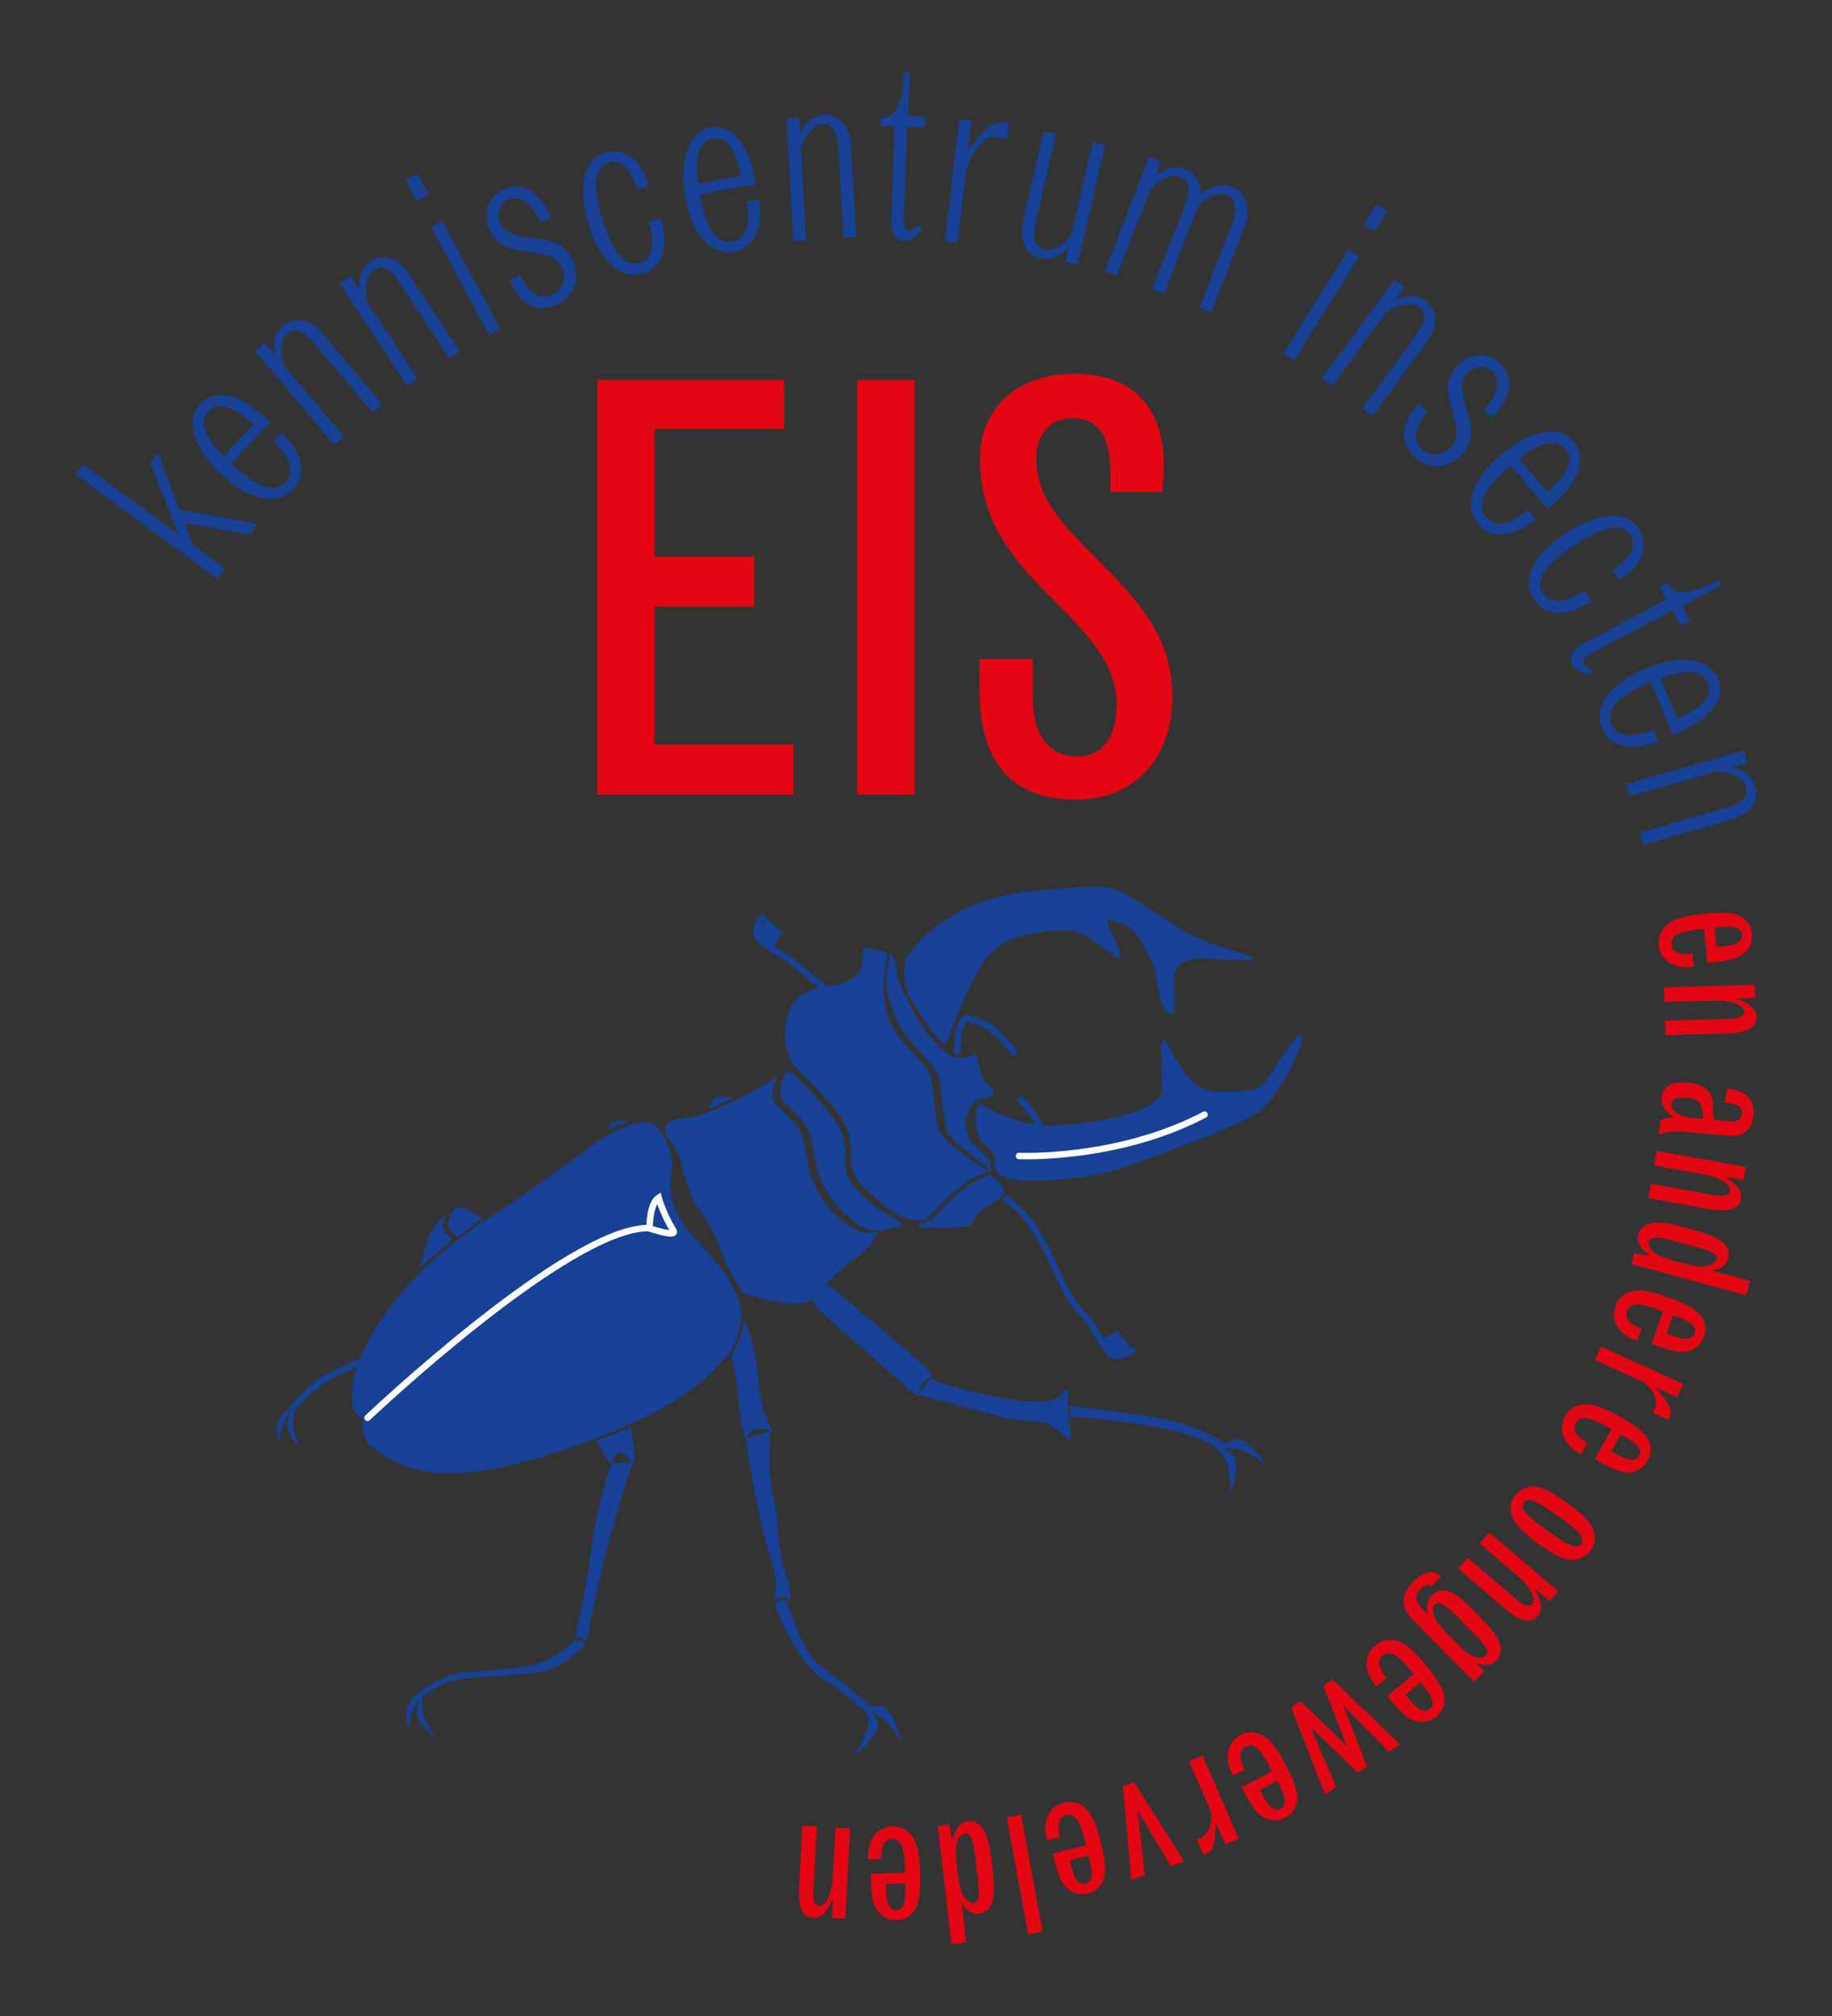 <?xml version="1.0" encoding="utf-8"?>
<!-- Generator: Adobe Illustrator 16.0.0, SVG Export Plug-In . SVG Version: 6.00 Build 0)  -->
<!DOCTYPE svg PUBLIC "-//W3C//DTD SVG 1.1//EN" "http://www.w3.org/Graphics/SVG/1.1/DTD/svg11.dtd">
<svg version="1.1" id="Layer_1" xmlns="http://www.w3.org/2000/svg" xmlns:xlink="http://www.w3.org/1999/xlink" x="0px" y="0px"
	 width="85.039px" height="93.543px" viewBox="0 0 85.039 93.543" enable-background="new 0 0 85.039 93.543" xml:space="preserve">
<rect x="0" y="0" width="85.039" height="93.543" fill="#333333" stroke="none"/>
<g>
	<defs>
		<rect id="SVGID_1_" y="0" width="85.039" height="93.543"/>
	</defs>
	<clipPath id="SVGID_2_">
		<use xlink:href="#SVGID_1_"  overflow="visible"/>
	</clipPath>
	<path clip-path="url(#SVGID_2_)" fill="#164194" d="M34.001,50.97c-0.111-0.061-0.254-0.099-0.408-0.099
		c-0.363,0-0.66,0.213-0.66,0.485c0,0.027,0.006,0.061,0.013,0.09L34.001,50.97z"/>
	<path clip-path="url(#SVGID_2_)" fill="#164194" d="M30.476,52.266c0,0,0.65,0.729,0.721,1.613c0.069,0.886-0.7,1.8,1.464,4.029
		c2.155,2.224,1.711,3.495,1.711,3.495s-0.162,1.146-0.654,1.54c-0.492,0.39-1.176,2.125-7.233,4.225
		c-6.055,2.089-7.766,0.992-9.19,0c-0.595-0.42-0.463-1.313-0.463-1.313s-0.433-0.306-0.488-0.686
		c-0.06-0.381-0.035-1.441,0.653-2.749c0.689-1.309,2.126-3.776,6.71-6.564c0,0,2.975-2.073,3.764-2.698
		C28.253,52.541,29.991,51.714,30.476,52.266"/>
	<path clip-path="url(#SVGID_2_)" fill="#164194" d="M42.169,44.308c0,0,1.53-2.509,5.608-2.947
		c4.075-0.435,3.995-0.097,4.493,0.145c0.501,0.242,2.303,1.478,2.656,1.692c1.146,0.693,3.324,1.127,3.288,1.291
		c-0.032,0.156-2.479-0.068-2.848,0c-0.373,0.063-0.938,0.336-0.888,1.142c0.048,0.808,0.096,1.404-0.082,1.404
		c-0.625,0-0.66-1.725-0.836-2.162c-0.178-0.435-0.694-1.53-1.112-1.82c-0.421-0.287-1.015-0.402-1.015-0.402
		s-0.035,0.225,0.239,0.789c0.276,0.565,0.419,0.934,0.293,1.012c-0.131,0.085-0.969-0.721-1.227-0.769c0,0-0.5-0.559-1.373-0.514
		c-0.869,0.041-2.726,0.109-3.618,1.329c-0.894,1.223-1.717,3.792-1.871,3.949c-0.153,0.151-1.358-1.683-1.597-2.074
		C42.04,45.981,41.76,44.832,42.169,44.308"/>
	<path clip-path="url(#SVGID_2_)" fill="#164194" d="M45.56,51.237c0,0,1.482,0.983,3.188,0.983c1.698,0,5.059-0.565,5.167-1.595
		c0.112-1.019-0.151-2.397,0.112-2.374c0.263,0.021,0.893,2.396,2.44,2.396c1.551,0,1.809,0,2.227-0.415
		c0.412-0.412,1.482-2.421,1.723-2.222c0.237,0.193-0.937,2.854-2.05,3.622c-1.116,0.762-4.801,2.005-6.021,2.484
		c-1.221,0.478-4.275,0.869-5.498,0.567c-1.218-0.305-0.283-1.003-0.982-1.417C45.169,52.851,45.147,51.22,45.56,51.237"/>
	<path clip-path="url(#SVGID_2_)" fill="#164194" d="M46.076,54.401c-0.148-0.2-0.042-0.362-0.206-0.601
		c-0.163-0.242-0.741-0.658-0.959-1.16c-0.219-0.499,0-1.088,0.251-1.414c0.246-0.331,0.884-0.265,0.948-0.391
		c0.066-0.132-0.044-0.376-0.327-0.573c-0.283-0.194-0.37-1.2-0.48-1.332c-0.109-0.126-0.219,0.22-0.828,0.132
		c-0.61-0.084-0.852-0.521-1.265-0.926c-0.417-0.405-1.381-2.186-1.468-2.536c-0.038-0.152-0.159-0.319-0.115-0.549
		c0.06-0.293-0.153-0.711-0.317-0.809c0,0-0.16,1.075-0.179,1.293c-0.015,0.208,0.23,1.733,1.08,2.726
		c0.85,1.002,1.338,1.328,1.421,1.915s0.164,2.225,0.478,2.553c0.311,0.328,0.824,0.72,1.052,0.901
		C45.389,53.811,46.076,54.401,46.076,54.401"/>
	<path clip-path="url(#SVGID_2_)" fill="#164194" d="M42.593,56.917c0.038,0.081,2.285,0.087,2.439-0.084
		c0.176-0.193,0.331-0.588,0.785-0.85c0.458-0.261,0.699-0.393,0.784-0.673c0.089-0.288-0.445-0.625-0.591-0.831
		c0,0-0.631,0.259-0.791,0.349c-0.165,0.088-0.843,0.62-1.089,0.859c-0.255,0.243-0.715,0.768-0.908,0.917
		C43.223,56.605,42.551,56.836,42.593,56.917"/>
	<path clip-path="url(#SVGID_2_)" fill="#164194" d="M45.955,54.387c0,0-0.947-0.595-1.176-0.777
		c-0.224-0.179-0.739-0.571-1.051-0.899c-0.312-0.324-0.394-1.96-0.475-2.551c-0.081-0.586-0.57-0.912-1.423-1.912
		c-0.852-0.999-0.836-2.392-0.813-2.603c0.013-0.21,0.187-1.397,0.187-1.397c-0.284-0.168-0.773-0.213-1.031-0.259
		c-0.209-0.04-0.059,0.804-0.29,1.103c-0.23,0.295-0.622,0.589-1.765,0.751c-1.146,0.161-1.572,0.816-1.669,1.897
		c-0.1,1.079,0.427,1.731,0.427,1.731s1.724,1.639,2.271,2.547c0.55,0.907,0.228,1.796,0.457,2.369
		c0.229,0.571,1.082,1.281,1.426,1.534c0.344,0.249,0.8,0.654,1.372,0.698c0.574,0.053,0.691-0.145,0.691-0.145
		c0.192-0.153,0.648-0.678,0.902-0.915c0.25-0.241,0.923-0.776,1.091-0.861c0.164-0.088,0.791-0.343,0.791-0.343"/>
	<path clip-path="url(#SVGID_2_)" fill="#164194" d="M36.096,49.959c0,0-0.234,0.478-0.234,0.838c0,0.358,0.234,0.514,0.806,1.079
		c0.565,0.572,0.61,0.938,0.74,1.595c0.131,0.653,0.227,2.026,1.811,3.275c0.914,0.713,1.505,0.391,1.505,0.391
		s0.021,0.521-1.138,1.352c-1.152,0.828-1.394,1.373-1.394,1.373s-0.391,0.784-1.679,0.61c-1.284-0.175-2.158-0.522-2.072-0.547
		c0.088-0.021-0.48-0.497-1.003-1.961c-0.524-1.461-1.219-2.115-1.219-2.115s-0.483-1.299-0.613-1.912
		c-0.132-0.619-0.635-1.185-0.635-1.185s-0.499-0.787,0.721-0.852c1.222-0.062,3.798-1.569,3.798-1.569L36.096,49.959z"/>
	<path clip-path="url(#SVGID_2_)" fill="#164194" d="M40.627,55.999c-0.147-0.112-1.046-0.853-1.275-1.422
		c-0.229-0.571,0.089-1.458-0.452-2.367c-0.552-0.912-2.124-2.468-2.192-2.47c0,0-0.211-0.004-0.256,0.095
		c-0.049,0.103-0.241,0.481-0.241,0.84c0,0.36,0.241,0.512,0.805,1.084c0.572,0.565,0.612,0.932,0.743,1.59
		c0.129,0.653,0.225,2.025,1.81,3.271c0.916,0.722,1.341,0.438,1.537,0.415c0.195-0.026,0.81-0.129,0.793-0.227
		C41.884,56.71,40.775,56.113,40.627,55.999"/>
	<path clip-path="url(#SVGID_2_)" fill="none" stroke="#164194" stroke-width="0.3" stroke-miterlimit="10" d="M35.505,42.472
		c0,0-0.4,0.293-0.38,0.871c0,0-0.109,0.263,1.441,1.117l0.032,0.023l1.732,1.427"/>
	<path clip-path="url(#SVGID_2_)" fill="none" stroke="#164194" stroke-width="0.3" stroke-miterlimit="10" d="M35.844,42.875
		c0,0-0.381,0.625-0.403,0.803"/>
	<path clip-path="url(#SVGID_2_)" fill="none" stroke="#164194" stroke-width="0.3" stroke-miterlimit="10" d="M36.004,43.036
		c0,0-0.383,0.621-0.404,0.797"/>
	<path clip-path="url(#SVGID_2_)" fill="none" stroke="#164194" stroke-width="0.3" stroke-miterlimit="10" d="M36.184,43.15
		c0,0-0.382,0.629-0.4,0.804"/>
	<path clip-path="url(#SVGID_2_)" fill="none" stroke="#164194" stroke-width="0.3" stroke-miterlimit="10" d="M35.693,42.73
		c0,0-0.37,0.504-0.409,0.818"/>
	<path clip-path="url(#SVGID_2_)" fill="none" stroke="#164194" stroke-width="0.3" stroke-miterlimit="10" d="M44.442,48.923
		c0,0-0.029-1.099,0.18-1.421c0.212-0.329,0.133-0.314,0.851-0.082c0.716,0.223,1.687,1.503,1.687,1.503"/>
	<path clip-path="url(#SVGID_2_)" fill="none" stroke="#164194" stroke-width="0.3" stroke-miterlimit="10" d="M47.305,50.932
		c0,0,0.916,1.017,0.967,1.334"/>
	<path clip-path="url(#SVGID_2_)" fill="none" stroke="#164194" stroke-width="0.3" stroke-miterlimit="10" d="M52.624,62.555
		c0,0-0.308,0.395-0.888,0.357c0,0-0.268,0.103-1.062-1.473l-0.248-0.29c0,0-0.566-0.564-0.957-1.288
		c-0.395-0.719-0.59-1.415-1.322-2.639c-0.725-1.219-1.533-1.633-1.533-1.633"/>
	<path clip-path="url(#SVGID_2_)" fill="none" stroke="#164194" stroke-width="0.3" stroke-miterlimit="10" d="M52.229,62.206
		c0,0-0.641,0.363-0.815,0.379"/>
	<path clip-path="url(#SVGID_2_)" fill="none" stroke="#164194" stroke-width="0.3" stroke-miterlimit="10" d="M52.077,62.044
		c0,0-0.64,0.361-0.812,0.377"/>
	<path clip-path="url(#SVGID_2_)" fill="none" stroke="#164194" stroke-width="0.3" stroke-miterlimit="10" d="M51.965,61.861
		c0,0-0.638,0.361-0.812,0.376"/>
	<path clip-path="url(#SVGID_2_)" fill="none" stroke="#164194" stroke-width="0.3" stroke-miterlimit="10" d="M52.367,62.362
		c0,0-0.515,0.359-0.828,0.385"/>
	<path clip-path="url(#SVGID_2_)" fill="#164194" d="M37.874,60.665l4.757,4.182c0,0,0.078-0.504,0.173-0.659
		c0.098-0.157,0.327-0.225,0.391-0.256c0.177-0.089-0.217-0.521-0.217-0.521L38.581,59.7c0,0-0.339-0.112-0.519,0.069
		C37.884,59.947,37.643,60.458,37.874,60.665"/>
	<path clip-path="url(#SVGID_2_)" fill="#164194" d="M42.65,64.737c0,0,3.265,0.841,4.016,1.071l1.941,0.23
		c0,0,0.831,0.523,1.018,0.747c0.192,0.232,0-0.717,0-0.717s-0.154-0.854,0-1.391c0.162-0.541-0.526,0.168-0.526,0.168
		s-0.192,0.308-1.738,0.146c-1.534-0.164-4.118-0.885-4.165-1.061"/>
	<path clip-path="url(#SVGID_2_)" fill="#164194" d="M27.69,66.848c0,0,0.563,1.075,0.696,1.063c0,0,0.29-0.97,0.819-0.183
		c0.521,0.782,0.066-1.561,0.066-1.561C29.007,66.409,27.69,66.848,27.69,66.848"/>
	<path clip-path="url(#SVGID_2_)" fill="#164194" d="M29.382,67.849c-1.261,3.589-2.075,7.926-2.075,7.926l-0.155,0.44
		c-0.056-0.317-0.458-0.269-0.458-0.269s0.542-2.378,0.658-3.392c0.324-2.821,1.035-4.644,1.035-4.644"/>
	<path clip-path="url(#SVGID_2_)" fill="#164194" d="M33.944,62.917c0,0,0.119,0.083,0.308,1.84c0.183,1.77,0.349,1.938,0.349,1.938
		s0.169-0.315,0.53-0.396c0.363-0.083,0.615,0.134,0.615,0.134c0.458,0.263-0.362-0.296-0.557-2.456
		c-0.196-2.161-0.683-2.745-0.683-2.745C34.449,62.203,33.944,62.917,33.944,62.917"/>
	<path clip-path="url(#SVGID_2_)" fill="#164194" d="M34.602,66.695c0,0,0.537,3.726,1.102,5.367
		c0.567,1.641,0.179,2.188,0.179,2.188s0.553-0.292,0.735,0c0,0,0.242,0.021-0.152-1.245c-0.394-1.26-0.345-2.291-0.436-2.793
		c-0.085-0.496-0.121-0.719-0.246-1.397c-0.127-0.671-0.037-2.383-0.037-2.383"/>
	
		<path clip-path="url(#SVGID_2_)" fill="none" stroke="#FFFFFF" stroke-width="0.3" stroke-linecap="round" stroke-miterlimit="10" d="
		M30.084,56.983c-3.736,0-13.023,8.804-13.023,8.804"/>
	
		<path clip-path="url(#SVGID_2_)" fill="none" stroke="#FFFFFF" stroke-width="0.3" stroke-linecap="round" stroke-miterlimit="10" d="
		M30.572,55.575c0,0,0.168,0.659,0.684,1.528c0.202,0.337-1.108-0.106-1.108-0.106S30.148,55.841,30.572,55.575z"/>
	<path clip-path="url(#SVGID_2_)" fill="#164194" d="M22.362,56.538c0,0-1.012-0.757-1.251-0.474
		c-0.237,0.282-0.393,0.741-0.211,0.992c0.186,0.252,0.342,0.352,0.342,0.352L22.362,56.538z"/>
	<path clip-path="url(#SVGID_2_)" fill="#164194" d="M20.986,57.467c0,0-0.158-0.095-0.338-0.351
		c-0.182-0.251-0.028-0.712,0.209-0.993c0,0-0.904,1.019-0.934,1.167c-0.028,0.149-0.435,1.514-0.435,1.514l1.305-1.095
		L20.986,57.467z"/>
	<path clip-path="url(#SVGID_2_)" fill="#164194" d="M29.176,52.054c-0.088-0.036-0.181-0.061-0.283-0.064
		c-0.365-0.019-0.668,0.197-0.685,0.465c0,0,0.3-0.171,0.493-0.242C28.899,52.15,29.176,52.054,29.176,52.054"/>
	<path clip-path="url(#SVGID_2_)" fill="#164194" d="M13.732,65.274c0,0-1.211,0.186-0.795,1.675c0,0,0.09-0.674,0.272-1.02
		C13.393,65.583,13.732,65.274,13.732,65.274"/>
	<path clip-path="url(#SVGID_2_)" fill="#164194" d="M13.73,65.274c0,0-0.955,0.767,0.147,1.848c0,0-0.257-0.626-0.274-1.02
		C13.589,65.71,13.73,65.274,13.73,65.274"/>
	
		<path clip-path="url(#SVGID_2_)" fill="none" stroke="#FFFFFF" stroke-width="0.3" stroke-linecap="round" stroke-miterlimit="10" d="
		M47.299,53.638c0,0,4.561,0.21,8.614-1.917"/>
	<path clip-path="url(#SVGID_2_)" fill="#164194" d="M49.414,65.204c0,0,2.475,0.269,4.382,0.605
		c2.19,0.388,3.173,1.274,3.173,1.274l-0.373,0.264c0,0-0.081-0.456-2.138-0.961c-1.957-0.481-5.029-0.659-5.044-0.674
		c-0.018-0.017,0.299-0.123,0.299-0.242S49.414,65.204,49.414,65.204"/>
	<path clip-path="url(#SVGID_2_)" fill="#164194" d="M36.517,74.315c0.064,0.194,0.822,2.433,1.456,2.897
		c1.396,1.023,1.971,1.56,2.35,1.871c0.377,0.309,0.058,0.492,0.058,0.492s-1.219-1.055-2.201-1.677
		c-1.079-0.688-2.201-3.128-2.208-3.544C35.972,74.355,36.453,74.119,36.517,74.315"/>
	<path clip-path="url(#SVGID_2_)" fill="#164194" d="M27.175,76.302c0,0-0.899,1.088-2.143,1.283
		c-1.241,0.197-2.861,0.182-3.786,0.343c-0.827,0.146-1.634,0.81-1.634,0.81l-0.194-0.169c0,0,1.073-0.808,1.772-0.917
		c0.697-0.109,2.839-0.164,3.842-0.489c1.003-0.328,1.662-1.064,1.662-1.064s0.137-0.021,0.268,0.037
		C27.092,76.191,27.175,76.302,27.175,76.302"/>
	<path clip-path="url(#SVGID_2_)" fill="#164194" d="M17.248,62.77c0,0-1.896,0.835-2.438,1.193
		c-0.538,0.36-1.416,1.295-1.457,1.484c-0.021,0.093,0.127,0.011,0.26-0.011c0.131-0.024,0.092-0.011,0.092-0.011
		s0.638-0.805,1.303-1.215c0.705-0.434,2.24-1.114,2.24-1.114V62.77z"/>
	<path clip-path="url(#SVGID_2_)" fill="#164194" d="M19.836,78.417c0,0-1.33,0.205-0.875,1.841c0,0,0.099-0.739,0.3-1.12
		C19.462,78.755,19.836,78.417,19.836,78.417"/>
	<path clip-path="url(#SVGID_2_)" fill="#164194" d="M19.597,78.633c0,0-0.843,1.048,0.595,1.951c0,0-0.426-0.612-0.534-1.03
		C19.549,79.138,19.597,78.633,19.597,78.633"/>
	<path clip-path="url(#SVGID_2_)" fill="#164194" d="M40.262,79.333c0,0,0.445,0.22,0.483,0.624c0.042,0.415-0.434,0.991-1.135,1.52
		c0,0,0.682-0.991,0.689-1.467C40.305,79.63,40.262,79.333,40.262,79.333"/>
	<path clip-path="url(#SVGID_2_)" fill="#164194" d="M40.18,79.377c0,0,0.389-0.312,0.771-0.181
		c0.395,0.135,0.719,0.811,0.907,1.665c0,0-0.616-1.032-1.046-1.236C40.472,79.462,40.18,79.377,40.18,79.377"/>
	<path clip-path="url(#SVGID_2_)" fill="#164194" d="M56.683,67.241c0,0,0.239-0.435,0.644-0.459
		c0.415-0.026,0.975,0.475,1.475,1.196c0,0-0.965-0.722-1.438-0.747C56.982,67.209,56.683,67.241,56.683,67.241"/>
	<path clip-path="url(#SVGID_2_)" fill="#164194" d="M56.435,67.154c0,0,0.766,0.131,0.889,0.516c0.128,0.4,0.073,0.787-0.206,1.621
		c0,0-0.002-1.206-0.264-1.601C56.642,67.374,56.435,67.154,56.435,67.154"/>
	<polygon clip-path="url(#SVGID_2_)" fill="#E30613" points="27.725,17.631 36.392,17.631 36.392,19.902 30.387,19.902 
		30.387,25.828 35.008,25.828 35.008,28.151 30.387,28.151 30.387,34.547 36.835,34.547 36.835,36.87 27.725,36.87 	"/>
	<rect x="39.789" y="17.63" clip-path="url(#SVGID_2_)" fill="#E30613" width="2.664" height="19.239"/>
	<path clip-path="url(#SVGID_2_)" fill="#E30613" d="M47.942,30.579v1.775c0,1.749,0.731,2.741,2.063,2.741
		c1.174,0,1.826-0.861,1.826-2.427c0-1.384-0.652-2.533-2.532-4.438l-0.782-0.783c-1.566-1.593-3.028-3.342-3.028-6.161
		c0-2.35,1.723-3.943,4.385-3.943c2.663,0,4.151,1.515,4.151,4.256c0,0.365-0.026,0.601-0.078,1.227h-2.402v-0.914
		c0-1.697-0.574-2.506-1.775-2.506c-1.018,0-1.67,0.757-1.67,1.854c0,1.827,1.174,3.054,2.924,4.777
		c1.827,1.879,3.394,3.524,3.394,6.291c0,2.872-1.774,4.777-4.489,4.777c-2.95,0-4.464-1.723-4.464-5.116v-1.41H47.942z"/>
	<polygon clip-path="url(#SVGID_2_)" fill="#164194" points="3.511,22.025 3.863,21.547 8.287,24.797 6.978,21.487 7.337,21 
		8.324,23.65 11.958,24.314 11.595,24.811 8.582,24.264 8.95,25.271 10.448,26.372 10.09,26.859 	"/>
	<path clip-path="url(#SVGID_2_)" fill="#164194" d="M13.078,20.071c0.436,0.452,0.68,0.786,0.801,1.156
		c0.197,0.546,0.108,1.078-0.238,1.448c-0.766,0.819-2.042,0.574-3.352-0.65c-1.334-1.247-1.711-2.533-0.982-3.312
		c0.322-0.346,0.887-0.466,1.428-0.305c0.794,0.229,1.372,0.77,1.814,1.168l-1.81,1.936c0.714,0.637,1.804,1.612,2.517,0.849
		c0.429-0.458,0.253-1.059-0.56-1.88L13.078,20.071z M11.76,19.696c-1.003-0.893-1.641-1.08-2.074-0.615
		c-0.446,0.474-0.201,1.197,0.698,2.085L11.76,19.696z"/>
	<path clip-path="url(#SVGID_2_)" fill="#164194" d="M12.775,16.48c-0.122-0.604-0.005-1.063,0.35-1.361
		c0.553-0.469,1.283-0.32,1.858,0.36l2.762,3.271l-0.454,0.384l-2.662-3.153c-0.548-0.648-0.933-0.797-1.303-0.485
		c-0.294,0.249-0.341,0.892-0.118,1.496l2.755,3.264l-0.456,0.383l-3.669-4.348l0.453-0.383L12.775,16.48z"/>
	<path clip-path="url(#SVGID_2_)" fill="#164194" d="M16.674,13.445c-0.047-0.613,0.123-1.056,0.51-1.309
		c0.605-0.399,1.312-0.165,1.803,0.579l2.348,3.577l-0.495,0.327l-2.266-3.448c-0.464-0.708-0.83-0.903-1.234-0.638
		c-0.322,0.212-0.445,0.847-0.297,1.473l2.344,3.567L18.891,17.9l-3.123-4.754l0.496-0.326L16.674,13.445z"/>
	<path clip-path="url(#SVGID_2_)" fill="#164194" d="M18.836,8.344l0.533-0.286l0.52,0.971l-0.533,0.285L18.836,8.344z
		 M20.006,10.528l0.523-0.28l2.686,5.015l-0.523,0.281L20.006,10.528z"/>
	<path clip-path="url(#SVGID_2_)" fill="#164194" d="M24.131,12.765c0.475,0.91,0.934,1.168,1.55,0.902
		c0.415-0.178,0.61-0.753,0.41-1.218c-0.247-0.577-0.781-0.647-1.367-0.73c-0.858-0.099-1.641-0.218-2.001-1.057
		c-0.326-0.758-0.032-1.58,0.665-1.88c1.315-0.564,1.972,0.854,2.198,1.32l-0.497,0.214c-0.416-0.888-0.956-1.279-1.481-1.052
		c-0.406,0.174-0.571,0.652-0.38,1.097c0.222,0.516,0.799,0.603,1.518,0.689c0.653,0.068,1.472,0.159,1.849,1.038
		c0.369,0.86,0.05,1.704-0.789,2.065c-1.346,0.578-1.991-0.785-2.171-1.175L24.131,12.765z"/>
	<path clip-path="url(#SVGID_2_)" fill="#164194" d="M30.69,10.13c0.159,0.642,0.19,0.896,0.142,1.302
		c-0.069,0.608-0.379,1.069-0.999,1.257c-1.034,0.312-1.997-0.558-2.501-2.266c-0.543-1.791-0.254-3.039,0.789-3.355
		c0.791-0.238,1.603,0.32,1.903,1.311L30.1,8.632l-0.536,0.162c-0.437-1.443-1.088-1.315-1.299-1.252
		c-0.684,0.207-0.78,1.03-0.309,2.588c0.48,1.59,1.056,2.278,1.742,2.072c0.579-0.176,0.718-0.816,0.424-1.9L30.69,10.13z"/>
	<path clip-path="url(#SVGID_2_)" fill="#164194" d="M35.222,9.263c0.077,0.624,0.073,1.038-0.052,1.407
		c-0.17,0.554-0.562,0.925-1.06,1.014c-1.106,0.195-1.981-0.766-2.293-2.533c-0.319-1.797,0.151-3.054,1.202-3.24
		c0.466-0.083,0.99,0.16,1.327,0.613c0.497,0.662,0.635,1.441,0.749,2.024l-2.61,0.463c0.188,0.938,0.477,2.374,1.506,2.191
		c0.618-0.109,0.838-0.696,0.679-1.841L35.222,9.263z M34.392,8.171c-0.267-1.317-0.663-1.85-1.291-1.738
		c-0.64,0.113-0.881,0.836-0.692,2.088L34.392,8.171z"/>
	<path clip-path="url(#SVGID_2_)" fill="#164194" d="M37.137,6.211c0.266-0.556,0.633-0.853,1.096-0.879
		c0.724-0.042,1.218,0.513,1.27,1.404l0.247,4.273l-0.593,0.035l-0.238-4.12c-0.048-0.846-0.266-1.197-0.751-1.17
		c-0.385,0.023-0.807,0.51-0.993,1.127l0.246,4.263l-0.593,0.034L36.5,5.498l0.594-0.035L37.137,6.211z"/>
	<path clip-path="url(#SVGID_2_)" fill="#164194" d="M40.868,5.458c0.452-0.006,0.995-0.084,1.09-2.117l0.275,0.011l-0.075,2.032
		l0.77,0.028L42.91,5.917l-0.803-0.028l-0.16,4.382c-0.01,0.286,0.073,0.41,0.26,0.416c0.142,0.006,0.256-0.055,0.427-0.258
		l0.157,0.237c-0.3,0.384-0.526,0.519-0.832,0.508c-0.406-0.015-0.613-0.374-0.593-0.989l0.158-4.319l-0.67-0.024L40.868,5.458z"/>
	<path clip-path="url(#SVGID_2_)" fill="#164194" d="M44.934,7.032c0.263-0.446,0.626-0.891,0.93-1.132
		c0.367-0.29,0.704-0.239,0.963-0.176L46.74,6.445l-0.16-0.029c-0.412-0.082-0.668-0.09-0.939,0.155
		c-0.482,0.432-0.776,1.151-0.788,1.249l-0.402,3.433l-0.59-0.07l0.661-5.651l0.58,0.068L44.934,7.032z"/>
	<path clip-path="url(#SVGID_2_)" fill="#164194" d="M48.442,6.086l0.579,0.131l-0.932,4.096c-0.171,0.749-0.034,1.186,0.406,1.287
		c0.6,0.136,1.236-0.677,1.259-0.785l0.96-4.212l0.579,0.132l-1.263,5.541l-0.578-0.131l0.159-0.697
		c-0.372,0.445-0.856,0.639-1.285,0.541c-0.718-0.163-1.041-0.822-0.838-1.723L48.442,6.086z"/>
	<path clip-path="url(#SVGID_2_)" fill="#164194" d="M53.35,7.269l0.555,0.216L53.653,8.13c0.533-0.37,0.944-0.458,1.376-0.291
		c0.44,0.171,0.695,0.577,0.715,1.164c0.469-0.385,0.986-0.503,1.417-0.336c0.707,0.275,0.948,0.994,0.601,1.887l-1.529,3.937
		l-0.554-0.215l1.454-3.743c0.318-0.821,0.252-1.318-0.169-1.481C56.37,8.82,55.651,9.485,55.6,9.619l-1.563,4.019l-0.552-0.215
		l1.43-3.682c0.195-0.502,0.492-1.295-0.103-1.526c-0.431-0.167-0.921,0.031-1.422,0.593l-1.546,3.978l-0.553-0.215L53.35,7.269z"/>
	<path clip-path="url(#SVGID_2_)" fill="#164194" d="M62.577,11.578l0.505,0.314l-3.002,4.832l-0.504-0.313L62.577,11.578z
		 M63.884,9.475l0.515,0.32l-0.581,0.934l-0.515-0.319L63.884,9.475z"/>
	<path clip-path="url(#SVGID_2_)" fill="#164194" d="M64.765,13.927c0.559-0.259,1.032-0.252,1.404,0.021
		c0.586,0.43,0.612,1.173,0.085,1.892l-2.534,3.449l-0.479-0.351l2.442-3.326c0.502-0.683,0.558-1.092,0.167-1.379
		c-0.311-0.228-0.948-0.122-1.482,0.235l-2.527,3.44l-0.479-0.352l3.368-4.584l0.479,0.352L64.765,13.927z"/>
	<path clip-path="url(#SVGID_2_)" fill="#164194" d="M66.262,19.099c-0.646,0.798-0.701,1.32-0.212,1.781
		c0.328,0.309,0.933,0.26,1.28-0.108c0.43-0.456,0.283-0.974,0.127-1.545c-0.251-0.825-0.452-1.59,0.172-2.254
		c0.568-0.601,1.438-0.658,1.989-0.137c1.041,0.982,0.002,2.149-0.336,2.539l-0.393-0.369c0.648-0.735,0.79-1.386,0.376-1.778
		c-0.321-0.302-0.827-0.264-1.157,0.089c-0.385,0.408-0.237,0.971-0.03,1.666c0.197,0.624,0.439,1.412-0.218,2.108
		c-0.641,0.68-1.542,0.723-2.206,0.096c-1.064-1.004-0.071-2.138,0.215-2.457L66.262,19.099z"/>
	<path clip-path="url(#SVGID_2_)" fill="#164194" d="M71.288,24.095c-0.501,0.379-0.862,0.583-1.243,0.66
		c-0.566,0.132-1.085-0.022-1.411-0.408c-0.724-0.858-0.329-2.098,1.041-3.254c1.396-1.18,2.719-1.403,3.407-0.588
		c0.306,0.362,0.358,0.936,0.136,1.456c-0.322,0.762-0.928,1.274-1.374,1.664l-1.712-2.026c-0.718,0.635-1.814,1.604-1.14,2.403
		c0.404,0.48,1.021,0.375,1.934-0.336L71.288,24.095z M71.816,22.827c1.005-0.891,1.267-1.501,0.855-1.99
		c-0.419-0.495-1.166-0.34-2.154,0.451L71.816,22.827z"/>
	<path clip-path="url(#SVGID_2_)" fill="#164194" d="M73.893,27.896c-0.568,0.335-0.804,0.438-1.208,0.505
		c-0.601,0.107-1.131-0.057-1.487-0.598c-0.594-0.902-0.035-2.073,1.459-3.043c1.562-1.029,2.841-1.108,3.438-0.198
		c0.454,0.689,0.149,1.626-0.713,2.195l-0.221,0.145l-0.309-0.468c1.258-0.829,0.95-1.416,0.829-1.6
		c-0.395-0.597-1.208-0.455-2.567,0.44c-1.387,0.914-1.882,1.662-1.488,2.259c0.331,0.505,0.985,0.456,1.94-0.134L73.893,27.896z"/>
	<path clip-path="url(#SVGID_2_)" fill="#164194" d="M77.381,27.036c0.23,0.388,0.57,0.817,2.377-0.117l0.129,0.243l-1.796,0.953
		l0.36,0.68l-0.447,0.237l-0.375-0.709l-3.875,2.056c-0.253,0.135-0.317,0.268-0.229,0.433c0.066,0.126,0.176,0.193,0.438,0.241
		l-0.128,0.253c-0.482-0.066-0.711-0.194-0.855-0.465c-0.191-0.36,0.016-0.719,0.56-1.008l3.816-2.024l-0.314-0.592L77.381,27.036z"
		/>
	<path clip-path="url(#SVGID_2_)" fill="#164194" d="M76.979,34.384c-0.592,0.211-0.996,0.297-1.382,0.257
		c-0.579-0.044-1.028-0.346-1.223-0.813c-0.433-1.036,0.314-2.099,1.969-2.79c1.685-0.705,3.013-0.521,3.425,0.463
		c0.184,0.437,0.061,1-0.308,1.429c-0.538,0.629-1.269,0.934-1.812,1.174l-1.021-2.446c-0.875,0.389-2.213,0.985-1.809,1.948
		c0.241,0.579,0.863,0.665,1.945,0.26L76.979,34.384z M77.863,33.334c1.226-0.548,1.659-1.051,1.413-1.64
		c-0.251-0.598-1.009-0.674-2.19-0.216L77.863,33.334z"/>
	<path clip-path="url(#SVGID_2_)" fill="#164194" d="M80.381,35.602c0.601,0.138,0.97,0.432,1.097,0.876
		c0.2,0.699-0.234,1.303-1.091,1.547l-4.113,1.173l-0.163-0.571l3.966-1.131c0.813-0.232,1.109-0.522,0.977-0.988
		c-0.106-0.37-0.674-0.677-1.317-0.722l-4.102,1.17l-0.163-0.571l5.467-1.559l0.164,0.571L80.381,35.602z"/>
	<path clip-path="url(#SVGID_2_)" fill="#E30613" d="M78.622,44.866c-0.397,0.03-0.565,0.02-0.806-0.051
		c-0.541-0.158-0.773-0.546-0.819-0.956c-0.034-0.29,0.048-0.564,0.22-0.787c0.298-0.366,0.775-0.549,1.796-0.665
		c1.208-0.138,1.738-0.048,2.069,0.345c0.131,0.151,0.204,0.332,0.228,0.54c0.036,0.305-0.032,0.569-0.204,0.786
		c-0.258,0.323-0.611,0.462-1.511,0.572l-0.322,0.036l-0.181-1.587l-0.238,0.028c-0.672,0.076-1.33,0.182-1.27,0.71
		c0.039,0.343,0.365,0.487,0.968,0.418L78.622,44.866z M79.688,43.945l0.163-0.02c0.462-0.051,1.057-0.134,1.007-0.566
		c-0.047-0.411-0.633-0.381-1.132-0.325l-0.14,0.016L79.688,43.945z"/>
	<path clip-path="url(#SVGID_2_)" fill="#E30613" d="M80.551,46.332c0.439,0.16,0.963,0.341,0.978,0.858
		c0.014,0.48-0.43,0.733-1.354,0.76l-2.865,0.082l-0.021-0.675l2.965-0.085c0.473-0.013,0.711-0.126,0.705-0.328
		c-0.01-0.316-0.595-0.539-1.36-0.517l-2.333,0.067l-0.021-0.683l4.204-0.121l0.017,0.616L80.551,46.332z"/>
	<path clip-path="url(#SVGID_2_)" fill="#E30613" d="M80.188,50.505c0.864,0.096,1.269,0.524,1.204,1.226
		c-0.068,0.732-0.465,1.034-1.227,0.963l-1.979-0.183c-0.282-0.027-0.586-0.01-0.848,0.041c-0.138,0.024-0.191,0.043-0.325,0.113
		l0.062-0.681c0.181-0.089,0.379-0.106,0.622-0.137c-0.431-0.304-0.602-0.569-0.57-0.905c0.051-0.545,0.47-0.776,1.262-0.702
		c0.427,0.039,0.723,0.172,0.912,0.401c0.15,0.179,0.193,0.348,0.213,0.779c0.007,0.265,0.015,0.333,0.055,0.548l0.725,0.066
		c0.329,0.031,0.537-0.106,0.561-0.361c0.03-0.321-0.174-0.46-0.81-0.528L80.188,50.505z M79.071,51.916
		c-0.057-0.691-0.147-0.926-0.781-0.984c-0.447-0.041-0.677,0.058-0.699,0.304c-0.028,0.299,0.36,0.575,0.877,0.623L79.071,51.916z"
		/>
	<path clip-path="url(#SVGID_2_)" fill="#E30613" d="M80.031,54.592c0.397,0.247,0.874,0.531,0.781,1.041
		c-0.084,0.474-0.57,0.631-1.479,0.467l-2.821-0.506l0.119-0.665l2.918,0.522c0.465,0.083,0.721,0.022,0.756-0.176
		c0.056-0.312-0.471-0.649-1.225-0.784l-2.297-0.413l0.119-0.673l4.139,0.743l-0.107,0.605L80.031,54.592z"/>
	<path clip-path="url(#SVGID_2_)" fill="#E30613" d="M81.232,59.439l-0.177,0.659l-5.332-1.442l0.138-0.513
		c0.247,0.066,0.561,0.112,0.715,0.115c-0.304-0.222-0.639-0.568-0.525-0.988c0.066-0.245,0.201-0.342,0.33-0.416
		c0.442-0.253,1.244-0.059,1.852,0.105c0.781,0.211,1.666,0.466,1.92,0.906c0.069,0.12,0.121,0.328,0.069,0.524
		c-0.077,0.282-0.325,0.51-0.782,0.564L81.232,59.439z M78.785,57.87l-1.027-0.277c-0.629-0.17-1.144-0.279-1.227,0.033
		c-0.023,0.08-0.008,0.169,0.062,0.288c0.185,0.32,0.788,0.501,1.191,0.609c0.817,0.222,1.303,0.353,1.689,0.13
		c0.073-0.042,0.178-0.113,0.207-0.216C79.754,58.163,79.342,58.02,78.785,57.87"/>
	<path clip-path="url(#SVGID_2_)" fill="#E30613" d="M75.99,62.223c-0.369-0.15-0.514-0.234-0.7-0.405
		c-0.409-0.38-0.445-0.832-0.305-1.22c0.099-0.274,0.294-0.483,0.547-0.606c0.43-0.194,0.939-0.145,1.903,0.205
		c1.141,0.415,1.575,0.732,1.699,1.231c0.049,0.192,0.033,0.387-0.038,0.584c-0.104,0.289-0.283,0.495-0.533,0.612
		c-0.374,0.175-0.753,0.141-1.608-0.161l-0.303-0.111l0.546-1.5l-0.228-0.082c-0.632-0.229-1.27-0.43-1.451,0.071
		c-0.117,0.324,0.11,0.597,0.68,0.804L75.99,62.223z M77.354,61.874l0.154,0.056c0.438,0.159,1.006,0.35,1.154-0.059
		c0.141-0.389-0.396-0.622-0.868-0.794l-0.135-0.049L77.354,61.874z"/>
	<path clip-path="url(#SVGID_2_)" fill="#E30613" d="M76.862,64.378c0.088,0.113,0.161,0.206,0.2,0.266
		c0.574,0.713,0.555,0.827,0.371,1.229l-0.718-0.325c0.05-0.068,0.067-0.109,0.09-0.157c0.165-0.362,0.01-0.803-0.445-1.231
		l-2.326-1.057l0.282-0.622l3.82,1.736l-0.279,0.614L76.862,64.378z"/>
	<path clip-path="url(#SVGID_2_)" fill="#E30613" d="M73.39,67.48c-0.341-0.205-0.471-0.312-0.628-0.508
		c-0.348-0.44-0.313-0.893-0.114-1.253c0.142-0.257,0.366-0.433,0.634-0.516c0.455-0.126,0.949,0.001,1.85,0.496
		c1.062,0.586,1.443,0.967,1.488,1.479c0.018,0.197-0.025,0.389-0.127,0.571c-0.147,0.27-0.355,0.446-0.621,0.522
		c-0.398,0.116-0.766,0.022-1.564-0.407l-0.282-0.156l0.771-1.397l-0.211-0.116c-0.591-0.326-1.189-0.621-1.446-0.154
		c-0.166,0.302,0.017,0.608,0.548,0.9L73.39,67.48z M74.791,67.344l0.145,0.078c0.406,0.225,0.939,0.5,1.148,0.12
		c0.199-0.361-0.295-0.677-0.734-0.918l-0.125-0.068L74.791,67.344z"/>
	<path clip-path="url(#SVGID_2_)" fill="#E30613" d="M74.012,71.207c0.043,0.271-0.015,0.505-0.182,0.737
		c-0.188,0.262-0.401,0.366-0.678,0.417c-0.518,0.09-1.077-0.25-1.71-0.705c-0.487-0.351-1.212-0.908-1.308-1.493
		c-0.025-0.158-0.049-0.444,0.174-0.753c0.206-0.286,0.454-0.375,0.689-0.419c0.569-0.087,1.214,0.366,1.699,0.716
		C73.44,70.241,73.925,70.644,74.012,71.207 M73.396,71.65c0.244-0.343-0.341-0.771-1.011-1.254
		c-0.862-0.62-1.409-1.006-1.646-0.677s0.308,0.739,1.136,1.334C72.569,71.552,73.168,71.965,73.396,71.65"/>
	<path clip-path="url(#SVGID_2_)" fill="#E30613" d="M71.227,73.702c0.219,0.415,0.486,0.899,0.149,1.292
		c-0.312,0.366-0.812,0.255-1.512-0.344l-2.179-1.863l0.438-0.513l2.253,1.926c0.36,0.307,0.61,0.383,0.741,0.229
		c0.205-0.238-0.077-0.797-0.658-1.294l-1.774-1.517l0.442-0.519l3.195,2.729l-0.4,0.468L71.227,73.702z"/>
	<path clip-path="url(#SVGID_2_)" fill="#E30613" d="M66.435,73.611c-0.148-0.098-0.314-0.062-0.501,0.125
		c-0.412,0.404-0.069,0.752,0.078,0.901c0.079,0.08,0.174,0.166,0.274,0.268c-0.077-0.365-0.063-0.643,0.196-0.9
		c0.183-0.18,0.38-0.205,0.534-0.209c0.44,0.009,0.929,0.464,1.462,1.005c0.77,0.781,1.19,1.25,1.187,1.749
		c-0.002,0.17-0.066,0.361-0.222,0.514c-0.226,0.222-0.574,0.24-0.944,0.077l0.398,0.406l-0.485,0.481l-2.73-2.772
		c-0.346-0.353-0.968-0.983-0.048-1.889c0.529-0.522,0.991-0.492,1.264-0.213L66.435,73.611z M67.919,75.29
		c-0.665-0.674-1.071-1.075-1.316-0.833c-0.06,0.058-0.091,0.153-0.093,0.259c-0.003,0.414,0.429,0.854,0.986,1.42
		c0.369,0.374,0.781,0.749,1.142,0.773c0.169,0.012,0.249-0.014,0.344-0.109c0.184-0.179-0.058-0.488-0.501-0.938L67.919,75.29z"/>
	<path clip-path="url(#SVGID_2_)" fill="#E30613" d="M63.889,78.25c-0.243-0.314-0.325-0.461-0.398-0.702
		c-0.163-0.536,0.034-0.945,0.353-1.209c0.225-0.187,0.499-0.268,0.779-0.247c0.47,0.05,0.884,0.349,1.54,1.14
		c0.777,0.935,0.991,1.429,0.844,1.922c-0.055,0.191-0.166,0.351-0.326,0.486c-0.236,0.195-0.496,0.283-0.77,0.259
		c-0.413-0.038-0.723-0.259-1.308-0.953l-0.207-0.247l1.229-1.022l-0.152-0.185c-0.433-0.519-0.881-1.013-1.291-0.673
		c-0.266,0.22-0.208,0.572,0.181,1.04L63.889,78.25z M65.243,78.637l0.105,0.127c0.298,0.357,0.692,0.81,1.026,0.531
		c0.318-0.263-0.027-0.736-0.349-1.124l-0.091-0.109L65.243,78.637z"/>
	<polygon clip-path="url(#SVGID_2_)" fill="#E30613" points="64.985,80.937 64.468,81.284 62.357,79.137 63.45,81.962 
		63.026,82.246 60.844,80.14 62.017,82.921 61.506,83.263 59.933,79.223 60.363,78.936 62.516,81.008 61.424,78.226 61.861,77.934 	
		"/>
	<path clip-path="url(#SVGID_2_)" fill="#E30613" d="M57.232,82.391c-0.172-0.359-0.222-0.519-0.244-0.77
		c-0.05-0.56,0.228-0.919,0.592-1.111c0.26-0.137,0.544-0.159,0.813-0.08c0.449,0.143,0.794,0.521,1.275,1.431
		c0.567,1.074,0.675,1.602,0.431,2.054c-0.094,0.176-0.233,0.311-0.421,0.408c-0.271,0.145-0.542,0.176-0.806,0.095
		c-0.396-0.121-0.654-0.399-1.084-1.2l-0.15-0.284l1.412-0.747l-0.113-0.212c-0.314-0.598-0.652-1.174-1.123-0.925
		c-0.305,0.161-0.32,0.519-0.037,1.056L57.232,82.391z M58.48,83.049l0.076,0.146c0.216,0.41,0.51,0.933,0.896,0.73
		c0.364-0.192,0.123-0.728-0.11-1.173l-0.066-0.126L58.48,83.049z"/>
	<path clip-path="url(#SVGID_2_)" fill="#E30613" d="M56.443,84.578c-0.011,0.144-0.017,0.261-0.027,0.329
		c-0.053,0.915-0.145,0.987-0.55,1.164l-0.313-0.723c0.082-0.019,0.123-0.036,0.171-0.057c0.365-0.159,0.544-0.589,0.495-1.213
		l-1.021-2.346l0.625-0.272l1.678,3.852l-0.619,0.27L56.443,84.578z"/>
	<polygon clip-path="url(#SVGID_2_)" fill="#E30613" points="54.975,86.378 54.351,86.593 52.8,84 53.138,87.007 52.514,87.221 
		52.123,82.876 52.641,82.7 	"/>
	<path clip-path="url(#SVGID_2_)" fill="#E30613" d="M48.6,85.39c-0.082-0.388-0.094-0.555-0.057-0.804
		c0.084-0.555,0.438-0.838,0.836-0.938c0.285-0.072,0.567-0.026,0.811,0.111c0.401,0.247,0.646,0.695,0.898,1.69
		c0.295,1.176,0.278,1.715-0.066,2.095c-0.131,0.149-0.301,0.246-0.503,0.298c-0.299,0.075-0.569,0.043-0.806-0.098
		c-0.354-0.212-0.54-0.543-0.77-1.421l-0.078-0.313l1.547-0.39l-0.06-0.232c-0.163-0.654-0.356-1.293-0.872-1.164
		c-0.334,0.085-0.435,0.427-0.285,1.015L48.6,85.39z M49.654,86.321l0.04,0.161c0.115,0.449,0.276,1.027,0.697,0.92
		c0.399-0.101,0.292-0.677,0.169-1.163l-0.034-0.138L49.654,86.321z"/>
	
		<rect x="47.214" y="84.174" transform="matrix(0.984 -0.18 0.18 0.984 -14.883 9.989)" clip-path="url(#SVGID_2_)" fill="#E30613" width="0.683" height="5.525"/>
	<path clip-path="url(#SVGID_2_)" fill="#E30613" d="M44.848,90.124l-0.677,0.079l-0.643-5.489l0.529-0.062
		c0.029,0.254,0.104,0.563,0.158,0.707c0.093-0.366,0.291-0.805,0.723-0.854c0.253-0.03,0.392,0.06,0.509,0.151
		c0.399,0.315,0.518,1.133,0.591,1.758c0.094,0.805,0.187,1.723-0.13,2.121c-0.086,0.108-0.26,0.234-0.46,0.26
		c-0.291,0.032-0.595-0.112-0.815-0.518L44.848,90.124z M45.397,87.265l-0.123-1.057c-0.076-0.649-0.167-1.167-0.488-1.129
		c-0.081,0.009-0.158,0.057-0.245,0.165c-0.229,0.289-0.171,0.918-0.122,1.335c0.098,0.842,0.156,1.341,0.506,1.616
		c0.066,0.054,0.174,0.124,0.277,0.111C45.485,88.274,45.465,87.839,45.397,87.265"/>
	<path clip-path="url(#SVGID_2_)" fill="#E30613" d="M40.291,86.278c0.003-0.396,0.029-0.562,0.12-0.797
		c0.2-0.524,0.608-0.724,1.02-0.737c0.292-0.008,0.557,0.097,0.766,0.286c0.34,0.326,0.482,0.817,0.514,1.845
		c0.035,1.214-0.099,1.734-0.518,2.032c-0.162,0.117-0.348,0.176-0.558,0.183c-0.307,0.01-0.565-0.081-0.765-0.271
		c-0.3-0.284-0.409-0.646-0.444-1.554l-0.009-0.322l1.596-0.048l-0.007-0.24c-0.022-0.675-0.071-1.341-0.604-1.325
		c-0.343,0.012-0.513,0.324-0.496,0.931L40.291,86.278z M41.121,87.417l0.004,0.165c0.015,0.465,0.047,1.063,0.482,1.051
		c0.411-0.013,0.432-0.599,0.417-1.101l-0.005-0.142L41.121,87.417z"/>
	<path clip-path="url(#SVGID_2_)" fill="#E30613" d="M38.668,88.083c-0.194,0.426-0.418,0.932-0.935,0.902
		c-0.479-0.024-0.694-0.488-0.645-1.41l0.156-2.861l0.674,0.037l-0.161,2.96c-0.025,0.471,0.066,0.717,0.268,0.727
		c0.316,0.018,0.586-0.546,0.629-1.31l0.126-2.33l0.681,0.037l-0.227,4.194l-0.615-0.033L38.668,88.083z"/>
</g>
</svg>
